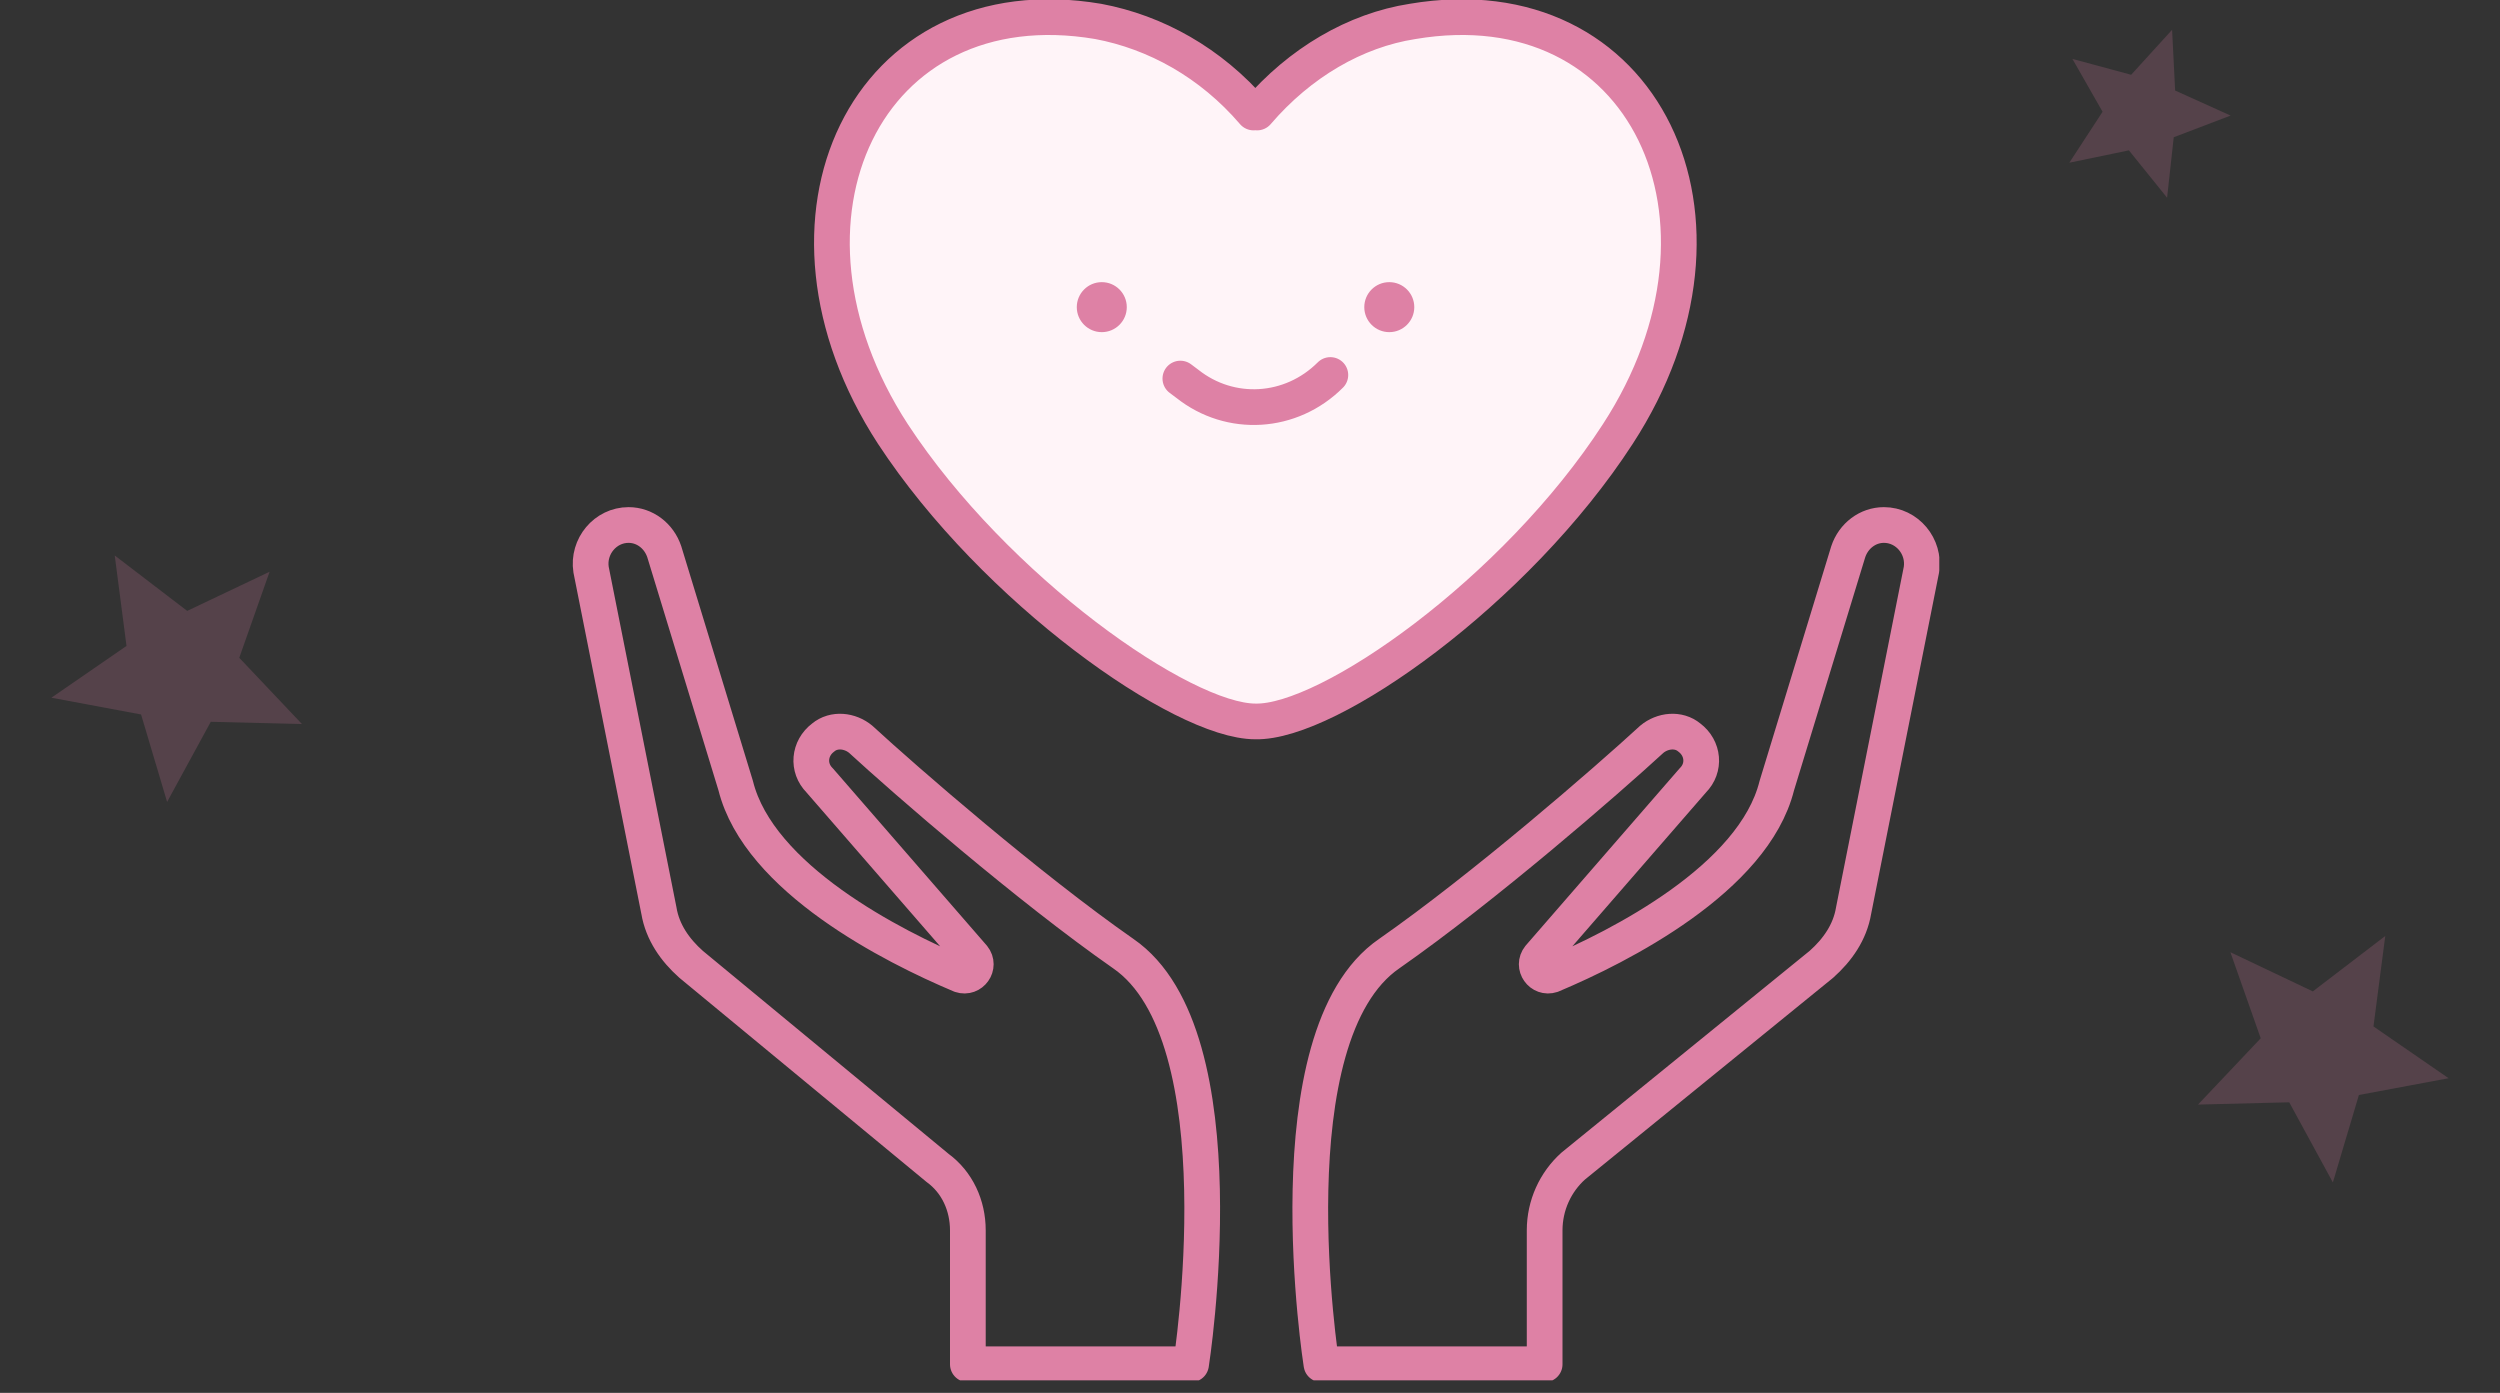 <svg width="140" height="78" viewBox="0 0 140 78" fill="none" xmlns="http://www.w3.org/2000/svg">
<rect x="0" y="0" width="140" height="78" fill="#333333" stroke="none"/>
<g clip-path="url(#clip0)">
<path fill-rule="evenodd" clip-rule="evenodd" d="M61.5 1.2C64.7 1.8 67.8 3.5 70.2 6.3C70.2 6.3 70.2 6.3 70.3 6.2C70.3 6.2 70.3 6.2 70.4 6.3C72.8 3.5 75.9 1.7 79.1 1.2C92.1 -1 98.4 12.3 90.6 24.3C84.9 33.1 74.4 40.5 70.3 40.4C66.2 40.4 55.7 33 50 24.3C42.2 12.3 48.5 -1 61.5 1.2Z" fill="#FFF4F8" stroke="#DE81A5" stroke-width="2" stroke-miterlimit="10" stroke-linecap="round" stroke-linejoin="round"/>
<path fill-rule="evenodd" clip-rule="evenodd" d="M66.1 21.2L66.5 21.5C68.9 23.4 72.3 23.2 74.5 21" fill="#FFF4F8"/>
<path d="M66.1 21.2L66.5 21.5C68.9 23.4 72.3 23.2 74.5 21" stroke="#DE81A5" stroke-width="2" stroke-miterlimit="10" stroke-linecap="round" stroke-linejoin="round"/>
<path d="M61.7 18.6C62.473 18.6 63.1 17.973 63.1 17.2C63.1 16.427 62.473 15.8 61.7 15.8C60.927 15.8 60.3 16.427 60.3 17.2C60.3 17.973 60.927 18.6 61.7 18.6Z" fill="#DE81A5"/>
<path d="M77.8 18.6C78.573 18.6 79.2 17.973 79.2 17.2C79.2 16.427 78.573 15.8 77.8 15.8C77.027 15.8 76.4 16.427 76.4 17.2C76.4 17.973 77.027 18.6 77.8 18.6Z" fill="#DE81A5"/>
<path fill-rule="evenodd" clip-rule="evenodd" d="M86.5 68.9V76.4H74C74 76.4 71.1 58 77.8 53.4C83.1 49.7 90 43.7 92.5 41.4C93.1 40.9 94 40.8 94.6 41.3C95.4 41.9 95.5 43 94.8 43.7L86.2 53.6C85.8 54.1 86.3 54.8 86.9 54.6C90.7 53 98.2 49.2 99.5 44L103.5 30.9C103.8 30 104.6 29.4 105.5 29.4C106.8 29.4 107.8 30.6 107.6 31.9L103.8 51C103.6 52.2 102.9 53.2 102 54L88.1 65.3C87.1 66.2 86.5 67.5 86.5 68.9Z" stroke="#DE81A5" stroke-width="2" stroke-miterlimit="10" stroke-linecap="round" stroke-linejoin="round"/>
<path fill-rule="evenodd" clip-rule="evenodd" d="M54.2 68.9V76.4H66.7C66.7 76.4 69.6 58 62.9 53.4C57.6 49.7 50.7 43.7 48.2 41.4C47.6 40.9 46.7 40.8 46.1 41.3C45.3 41.9 45.2 43 45.9 43.7L54.5 53.6C54.9 54.1 54.4 54.8 53.8 54.6C50 53 42.5 49.2 41.2 44L37.2 30.9C36.9 30 36.1 29.4 35.2 29.4C33.9 29.4 32.9 30.6 33.1 31.9L36.9 51C37.1 52.2 37.8 53.2 38.7 54L52.5 65.4C53.6 66.2 54.2 67.5 54.2 68.9Z" stroke="#DE81A5" stroke-width="2" stroke-miterlimit="10" stroke-linecap="round" stroke-linejoin="round"/>
</g>
<path d="M133.575 52.414L132.915 57.481L137.122 60.381L132.099 61.319L130.641 66.216L128.197 61.729L123.089 61.856L126.6 58.144L124.902 53.325L129.517 55.518L133.575 52.414Z" fill="#DE81A5" fill-opacity="0.2"/>
<path d="M6.425 31.106L10.483 34.21L15.098 32.017L13.399 36.836L16.911 40.547L11.803 40.421L9.358 44.908L7.9 40.011L2.877 39.072L7.084 36.172L6.425 31.106Z" fill="#DE81A5" fill-opacity="0.2"/>
<path d="M121.637 1.668L121.808 5.07L124.913 6.472L121.73 7.686L121.357 11.072L119.218 8.42L115.882 9.112L117.744 6.258L116.055 3.299L119.344 4.188L121.637 1.668Z" fill="#DE81A5" fill-opacity="0.2"/>
<defs>
<clipPath id="clip0">
<rect width="76.6" height="77.3" fill="white" transform="translate(32)"/>
</clipPath>
</defs>
</svg>
